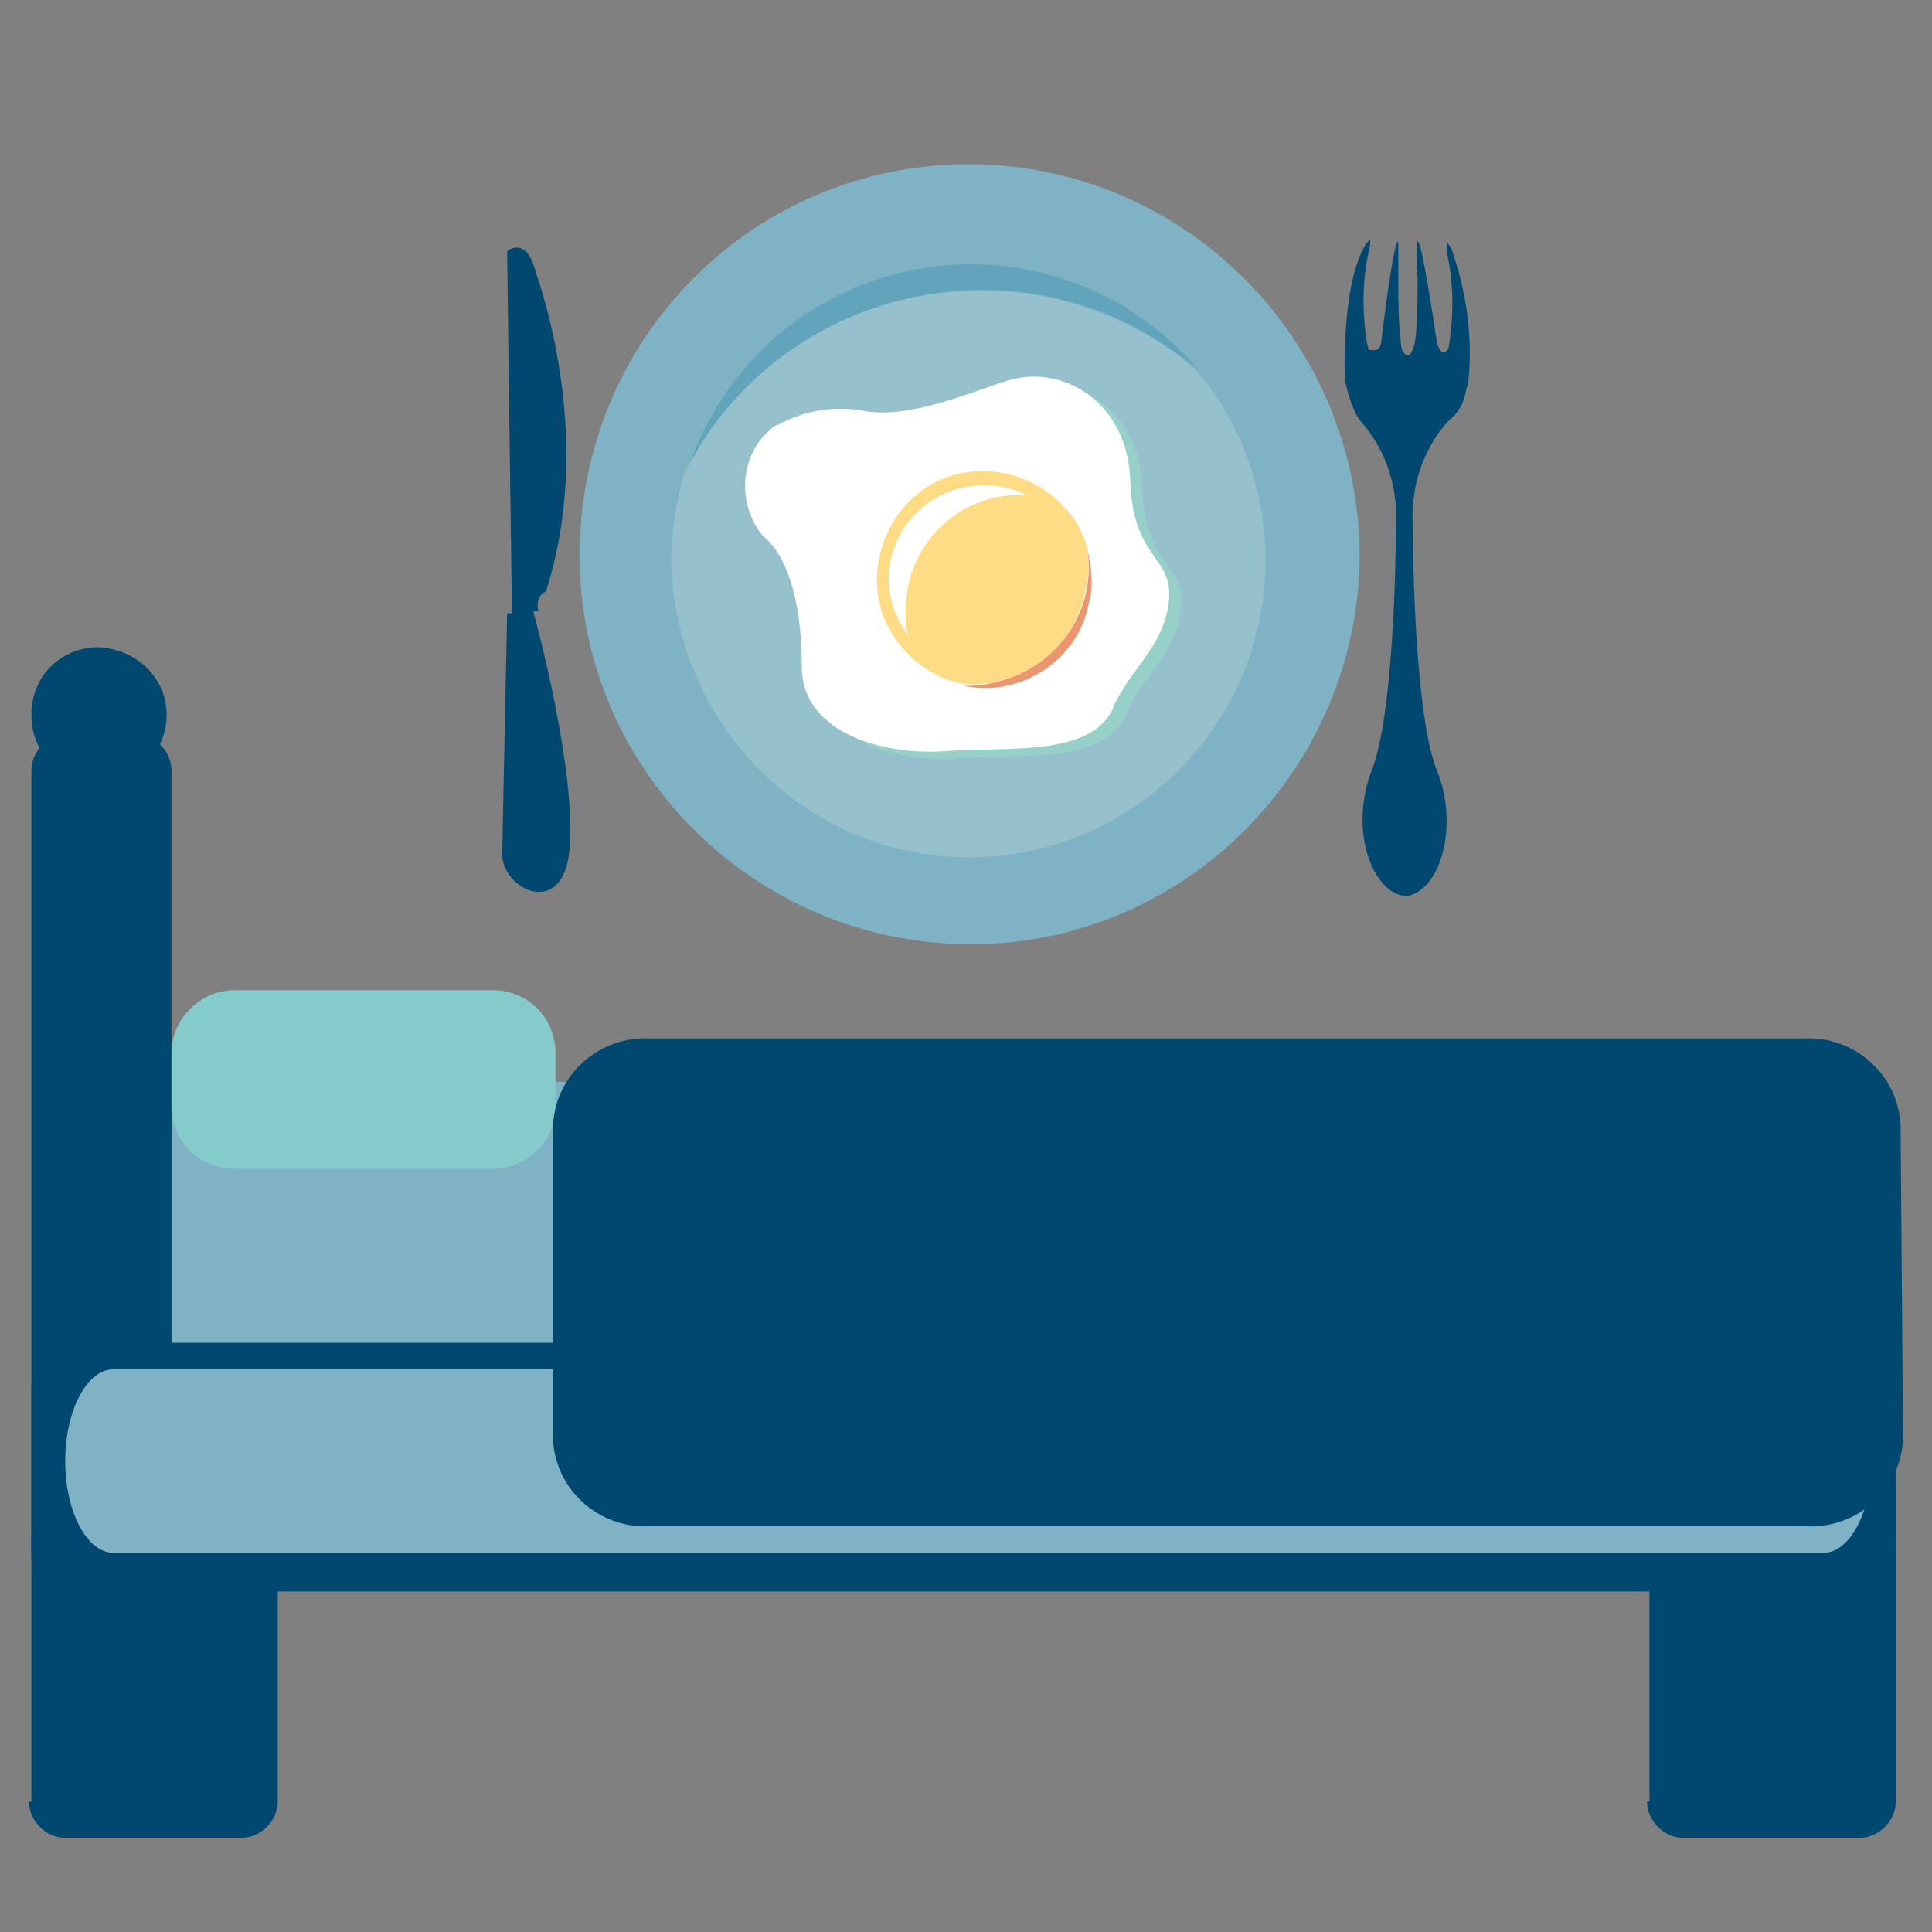 <?xml version="1.0" encoding="utf-8"?>
<!-- Generator: Adobe Illustrator 24.3.0, SVG Export Plug-In . SVG Version: 6.00 Build 0)  -->
<svg version="1.1" id="Layer_1" xmlns="http://www.w3.org/2000/svg" xmlns:xlink="http://www.w3.org/1999/xlink" x="0px" y="0px"
	 viewBox="0 0 80 80" style="enable-background:new 0 0 80 80;" xml:space="preserve">
<rect x="0" y="0" width="80" height="80" fill="#808080" stroke="none"/>
<style type="text/css">
	.st0{fill:#7EB2C4;}
	.st1{fill:#004870;}
	.st2{fill:#85CBCB;}
	.st3{fill:#61A4BC;}
	.st4{fill:#96C1CC;}
	.st5{fill:#97D0C9;}
	.st6{fill:#FFFFFF;}
	.st7{fill:#FEDC85;}
	.st8{fill:#EC9571;}
</style>
<rect x="7.1" y="44.8" class="st0" width="63.9" height="14.5"/>
<path class="st1" d="M68.2,74.6c0,0.8,0.7,1.5,1.5,1.5H77c0.8,0,1.5-0.7,1.5-1.5V63.7c0-0.8-0.7-0.4-1.5-0.4h-7.2
	c-0.8,0-1.5-0.5-1.5,0.4V74.6z"/>
<path class="st1" d="M1.2,74.6c0,0.8,0.7,1.5,1.5,1.5c0,0,0,0,0,0H10c0.8,0,1.5-0.7,1.5-1.5V63.7c0-0.8-0.7-0.4-1.5-0.4H2.8
	c-0.9,0-1.5-0.5-1.5,0.4V74.6z"/>
<path class="st1" d="M78.5,64.1c0,1-0.8,1.8-1.8,1.8c0,0,0,0,0,0H3.1c-1,0-1.8-0.8-1.8-1.8c0,0,0,0,0,0v-6.7c0-1,0.8-1.8,1.8-1.8
	c0,0,0,0,0,0h73.6c1,0,1.8,0.8,1.8,1.8V64.1z"/>
<path class="st1" d="M7.1,64.5c0,0.8-0.7,1.5-1.5,1.5c0,0,0,0,0,0H2.8c-0.8,0-1.5-0.7-1.5-1.5c0,0,0,0,0,0V31.9
	c0-0.8,0.7-1.5,1.5-1.5c0,0,0,0,0,0h2.8c0.8,0,1.5,0.7,1.5,1.5c0,0,0,0,0,0V64.5z"/>
<path class="st2" d="M9.7,41h10.7c1.5,0,2.6,1.2,2.6,2.6v2.2c0,1.5-1.2,2.6-2.6,2.6H9.7c-1.5,0-2.6-1.2-2.6-2.6v-2.2
	C7.1,42.2,8.3,41,9.7,41z"/>
<path class="st1" d="M6.9,29.6c0,1.5-1.2,2.8-2.8,2.8s-2.8-1.2-2.8-2.8s1.2-2.8,2.8-2.8l0,0C5.7,26.9,6.9,28.1,6.9,29.6z"/>
<path class="st0" d="M77.5,60.5c0,2.1-0.9,3.8-2,3.8H4.7c-1.1,0-2-1.7-2-3.8l0,0c0-2.1,0.9-3.8,2-3.8h70.8
	C76.6,56.7,77.5,58.4,77.5,60.5z"/>
<path class="st1" d="M78.8,59.6c-0.1,2.1-1.9,3.7-4,3.6H26.9c-2.1,0.1-3.9-1.5-4-3.6V46.6c0.1-2.1,1.9-3.7,4-3.6h47.8
	c2.1-0.1,3.9,1.5,4,3.6L78.8,59.6z"/>
<path class="st1" d="M21,10.4c0,0,0.7-0.6,1.1,0.6s2.5,7.3,0.5,13.5c-0.3,0.1-0.4,0.5-0.3,0.8c-0.4,0-0.8,0.1-1.1,0.2
	C21.1,18.2,21,10.9,21,10.4z"/>
<path class="st1" d="M22.1,25.3c0,0,0,0.1,0,0.1c0.2,0.7,1.7,6.4,1.5,9.6s-2.9,1.8-2.8,0.3c0-0.6,0.1-4.9,0.2-9.9
	C21.4,25.4,21.8,25.3,22.1,25.3z"/>
<path class="st1" d="M23,35.1c0,0.4-0.3,0.7-0.7,0.7c-0.4,0-0.7-0.3-0.7-0.7c0-0.4,0.3-0.7,0.7-0.7c0,0,0,0,0,0
	C22.7,34.4,23,34.7,23,35.1z"/>
<path class="st1" d="M60.7,16.2c0-0.1,0.1-0.3,0.1-0.4c0.2-1.9-0.1-3.8-0.7-5.5c-0.2-0.3-0.2-0.4-0.2,0.1c0.3,1.3,0.3,2.6,0.1,3.9
	c0,0.2-0.2,0.3-0.2,0.3c-0.2,0-0.3-0.4-0.3-0.4S58.9,10,58.7,10c0,0-0.1-0.2,0,1.6c0,0.8,0,1.7-0.1,2.5c-0.1,0.5-0.2,0.6-0.3,0.6
	S58,14.6,58,14.1c-0.1-0.8-0.1-1.7-0.1-2.5c0-1.8,0-1.6,0-1.6c-0.2-0.1-0.7,4.1-0.7,4.1s0,0.4-0.3,0.4s-0.2,0-0.3-0.3
	c-0.2-1.3-0.2-2.6,0.1-3.9c0.1-0.5,0-0.4-0.2-0.1c-1,1.8-0.8,5.6-0.8,5.6l0.1,0.4l0,0l0,0c0.1,0.4,0.3,0.9,0.5,1.2
	c1.1,1.2,1.6,2.8,1.5,4.4c0,1.4-0.1,7.8-1,10.1s-0.1,4.9,1.3,5.2h0.2c1.4-0.3,2.1-3,1.2-5.2s-1-8.8-1-10.1c-0.1-1.6,0.4-3.2,1.5-4.4
	C60.4,17.1,60.6,16.7,60.7,16.2L60.7,16.2C60.7,16.2,60.7,16.2,60.7,16.2z"/>
<path class="st1" d="M57.2,34.2c0,1.4,0.5,2.5,1.2,2.5s1.2-1.1,1.2-2.5s-0.5-2.5-1.2-2.5S57.2,32.8,57.2,34.2z"/>
<path class="st1" d="M59.9,16c0,0.4-0.8,2.2-1.8,2.2s-1.7-1.8-1.7-2.2s0.8-0.8,1.7-0.8S59.9,15.6,59.9,16z"/>
<path class="st0" d="M24,23c0,8.9,7.3,16.1,16.2,16.1s16.1-7.3,16.1-16.2C56.2,14,49,6.8,40.1,6.8C31.2,6.8,24,14,24,23
	C24,23,24,23,24,23z"/>
<path class="st3" d="M40.7,12c3.3,0,6.4,1.2,8.9,3.3c-4.4-5.2-12.1-5.8-17.3-1.5c-1.8,1.5-3.2,3.6-3.9,5.9C30.6,15,35.4,12,40.7,12z
	"/>
<path class="st4" d="M40.1,35.5c6.8,0,12.3-5.5,12.3-12.3c0-2.9-1-5.7-2.9-7.9c-5.7-4.9-14.4-4.2-19.3,1.5c-0.8,0.9-1.4,1.9-1.9,2.9
	c-0.3,1.1-0.5,2.3-0.5,3.5C27.9,30,33.4,35.5,40.1,35.5z"/>
<path class="st5" d="M32.7,17.9c1-0.6,2.3-0.8,3.5-0.6c1.9,0.4,4.6-0.8,5.9-1.2c2.3-0.8,5.1,0.8,5.2,4.1s1.8,3.1,1.6,5
	s-1.7,2.9-2.3,4.4c-0.9,2.1-4.6,1.6-6.9,1.8s-5.9-0.6-5.9-3.5s-0.7-4.7-1.6-5.4c-1.1-1.3-1-3.4,0.4-4.5C32.6,18,32.7,17.9,32.7,17.9
	z"/>
<path class="st6" d="M32.2,17.6c1.1-0.6,2.3-0.8,3.5-0.6c1.9,0.4,4.6-0.8,5.9-1.2c2.3-0.8,5.1,0.8,5.2,4.1s1.8,3.1,1.6,5
	s-1.7,2.9-2.3,4.4c-0.9,2.1-4.6,1.6-6.9,1.8s-6-0.6-6-3.5s-0.7-4.7-1.6-5.4c-1.1-1.3-1-3.4,0.4-4.5C32,17.7,32.1,17.6,32.2,17.6z"/>
<path class="st7" d="M45,22.6c-0.7-2.3-3.3-3.6-5.6-2.9c-2.3,0.7-3.6,3.3-2.9,5.6c0.5,1.5,1.8,2.7,3.3,3c2.6,0.3,4.9-1.6,5.2-4.2
	C45.1,23.7,45.1,23.2,45,22.6z"/>
<path class="st6" d="M42.2,20.5h0.3c-0.6-0.3-1.2-0.4-1.8-0.4c-2.1,0-3.9,1.7-3.9,3.9c0,0.8,0.3,1.6,0.8,2.3c-0.1-0.3-0.1-0.7-0.1-1
	C37.5,22.6,39.6,20.5,42.2,20.5z"/>
<path class="st8" d="M45,22.6c0.5,2.7-1.3,5.2-4,5.7c-0.4,0.1-0.8,0.1-1.1,0.1c2.4,0.5,4.8-1.1,5.2-3.5c0.1-0.3,0.1-0.5,0.1-0.8
	C45.2,23.5,45.1,23.1,45,22.6z"/>
</svg>
